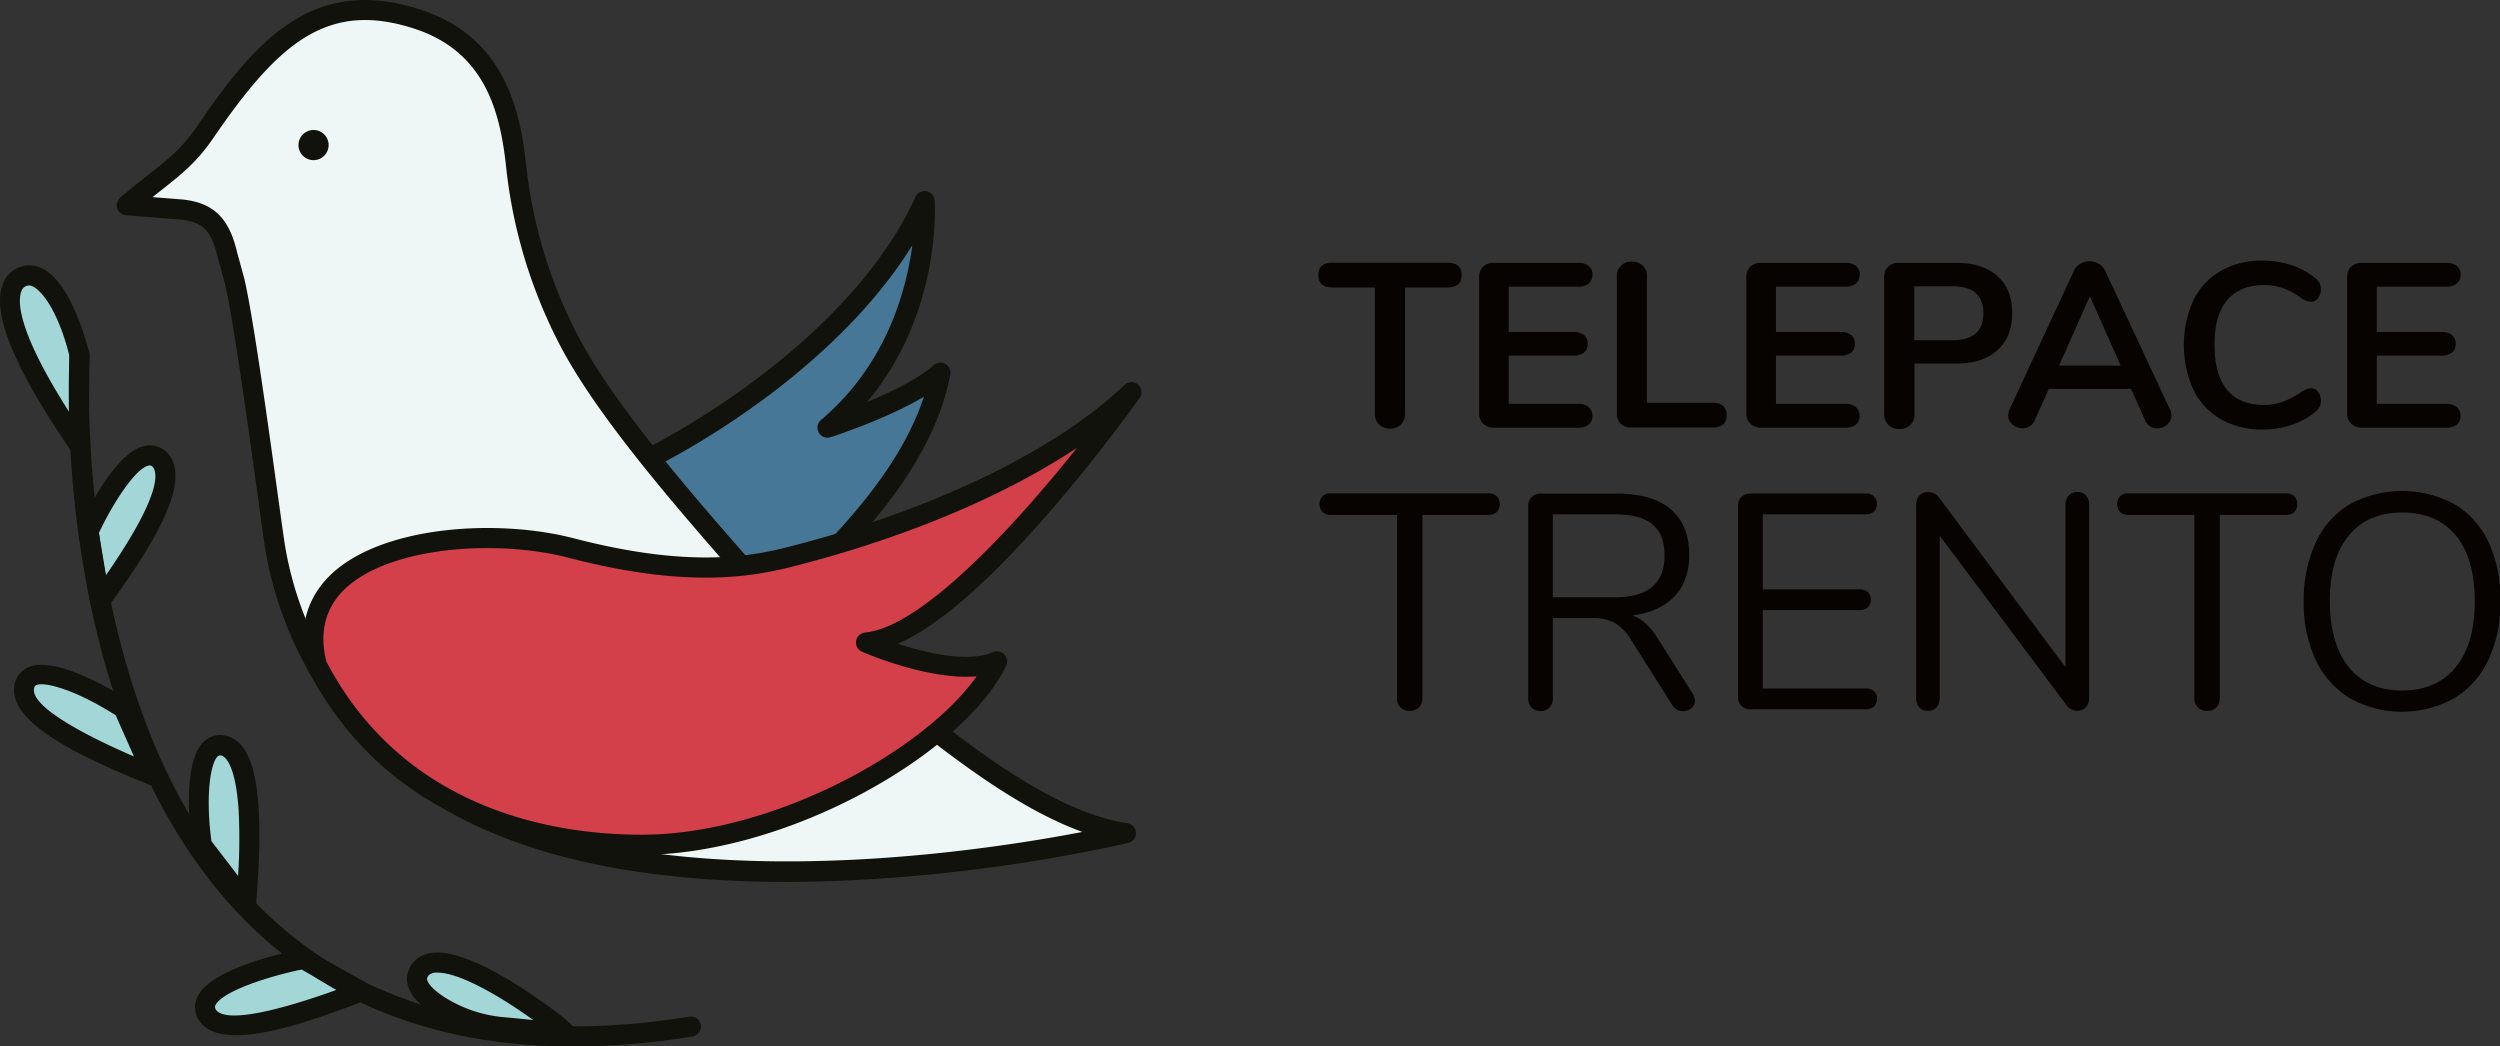 <svg data-name="Livello 1" version="1.1" viewBox="0 0 800 334.88" xmlns="http://www.w3.org/2000/svg">
 <rect x="0" y="0" width="800" height="334.88" fill="#333333" stroke="none"/>
 <defs>
  <style>.cls-1{fill:#eef7f5;}.cls-2{fill:#12120d;}.cls-3{fill:#477797;}.cls-4{fill:#a3d7d7;}.cls-5{fill:#d44049;}.cls-6{isolation:isolate;}.cls-7{fill:#060300;}</style>
 </defs>
 <title>logo_def</title>
 <path class="cls-1" d="m255.4 198.61c33.379 25.851 71.415 62.794 104.85 68.018 0 0-170.69 41.395-238.42-27.344-22.21-22.531 123.44-48.55 133.58-40.675z" stroke-width="1.287"/>
 <path class="cls-2" d="m251.61 282.21c-61.044 0-105.42-13.653-132.03-40.675-4.298-4.349-4.324-9.573-0.103-14.347 11.426-12.868 54.044-22.608 71.763-26.198 2.355-0.476 57.634-11.581 66.178-4.915 6.936 5.366 13.91 11.079 21.296 17.127 27.73 22.737 56.425 46.233 82.083 50.248a3.217 3.217 0 0 1 0.257 6.305 528.22 528.22 0 0 1-94.461 12.186c-5.096 0.18-10.101 0.27-14.978 0.27zm-5.237-81.838c-10.436 0-30.882 2.175-55.717 7.309-35.154 7.245-60.735 16.548-66.783 24.268-1.557 2.007-1.493 3.281 0.283 5.07 54.868 55.691 181.16 37.11 222.2 29.197-23.432-8.505-47.919-28.566-71.724-48.073-7.335-6.009-14.27-11.684-21.116-16.998-0.926-0.528-3.384-0.811-7.116-0.811z" stroke-width="1.287"/>
 <path class="cls-3" d="m300.94 119.25c-10.487 9.329-36.132 17.564-36.132 17.564 34.073-28.875 31.062-72.496 31.062-72.496-18.581 41.241-70 77.566-114.7 94.436 6.189 9.419 11.015 37.741 21.875 43.75 12.662 6.974 39.645-13.781 53.105-15.325 8.338-9.432 38.706-35.669 44.792-67.928z" stroke-width="1.287"/>
 <path class="cls-2" d="m209.35 207.16a15.699 15.699 0 0 1-7.798-1.84c-8.017-4.414-12.7-17.835-16.831-29.673-2.162-6.189-4.208-12.031-6.241-15.132a3.217 3.217 0 0 1 0.901-4.439 3.938 3.938 0 0 1 0.656-0.335c41.266-15.57 94.204-51.239 112.9-92.75a3.243 3.243 0 0 1 4.285-1.57 3.191 3.191 0 0 1 1.866 2.664c0.103 1.634 2.2 36.158-21.63 64.57 7.54-3.127 16.368-7.373 21.347-11.812a3.217 3.217 0 0 1 5.301 2.998c-5.301 28.09-27.987 51.355-40.173 63.849-2.175 2.239-4.053 4.169-5.314 5.61a3.191 3.191 0 0 1-2.059 1.068c-4.568 0.528-11.401 3.77-18.619 7.206-9.972 4.735-20.125 9.586-28.592 9.586zm-23.586-46.735a136.95 136.95 0 0 1 5.031 13.138c3.564 10.217 7.991 22.93 13.858 26.147 6.434 3.539 19.224-2.574 30.522-7.926 7.167-3.397 13.961-6.627 19.404-7.605 1.287-1.39 2.908-3.062 4.748-4.954 10.461-10.719 28.952-29.698 36.312-52.268-12.121 7.206-28.978 12.675-29.853 12.945a3.217 3.217 0 0 1-3.062-5.52c20.833-17.603 27.279-41.176 29.21-55.884-9.561 15.441-23.728 30.638-41.627 44.728a264.65 264.65 0 0 1-64.544 37.2z" stroke-width="1.287"/>
 <path class="cls-1" d="m183.42 111.51c19.88 35.733 70.309 85.994 93.715 115.92-46.864 32.722-124.56 35.026-155.27 11.851a116.18 116.18 0 0 1-33.855-64.184c-1.145-6.846-9.175-69.138-12.958-85.171l-2.355-8.621c-2.136-9.007-5.675-13.241-14.244-14.257l-17.886-1.428c12.327-10.41 18.015-13.125 25.002-23.265 18.915-27.627 36.029-46.607 67.877-36.325 23.393 7.553 29.493 27.138 31.629 46.221a157.55 157.55 0 0 0 18.349 59.255z" stroke-width="1.287"/>
 <path class="cls-2" d="m182.52 257.93c-26.134 0-49.013-5.765-62.601-16.02l-0.296-0.257a118.54 118.54 0 0 1-34.743-65.959c-0.322-1.866-1.107-7.54-2.188-15.441-2.985-21.682-7.991-57.904-10.732-69.562l-2.329-8.48c-1.969-8.338-4.658-11.092-11.581-11.915l-17.757-1.415a3.204 3.204 0 0 1-2.934-3.461 3.243 3.243 0 0 1 1.119-2.2c3.474-2.934 6.434-5.263 9.007-7.309 6.653-5.237 10.68-8.403 15.441-15.312 18.607-27.189 36.827-48.768 71.518-37.573 26.07 8.415 31.783 30.573 33.829 48.897a153.72 153.72 0 0 0 18.015 58.033c12.983 23.342 39.298 53.105 62.511 79.355 11.8 13.357 22.943 25.954 30.882 36.158a3.243 3.243 0 0 1-0.566 4.542l-0.129 0.077c-22.21 15.505-53.311 25.516-85.338 27.46-3.77 0.219-7.476 0.386-11.13 0.386zm-58.573-21.039c28.618 21.386 101.65 20.588 148.51-10.114-7.656-9.548-17.822-21.051-28.528-33.147-23.432-26.507-49.991-56.54-63.309-80.5a160.05 160.05 0 0 1-18.748-60.478c-1.956-17.461-6.974-36.274-29.415-43.518-27.833-9.007-43.467 4.761-64.222 35.077-5.289 7.721-10.088 11.504-16.728 16.728l-2.689 2.136c9.882 0.785 9.972 0.798 10.037 0.811 9.535 1.132 14.45 5.971 16.985 16.728l2.329 8.518c2.844 12.018 7.875 48.472 10.873 70.257 1.042 7.515 1.866 13.434 2.162 15.21a112.28 112.28 0 0 0 32.748 62.228z" stroke-width="1.287"/>
 <path class="cls-4" d="m7.87 219.32c3.243-11.04 31.757 7.463 31.757 7.463l9.522 21.437c-0.528-0.592-44.496-16.175-41.279-28.901z" stroke-width="1.287"/>
 <path class="cls-2" d="m49.15 251.49a3.127 3.127 0 0 1-1.647-0.463l-2.11-0.875c-20.524-8.39-43.75-19.494-40.636-31.551v-0.116a7.721 7.721 0 0 1 4.8-5.147c9.123-3.371 28.09 8.467 31.796 10.873a3.294 3.294 0 0 1 1.197 1.39l9.522 21.437a3.23 3.23 0 0 1-2.947 4.529zm-1.557-0.425m-0.824-0.643m-35.849-30.239c-1.506 6.55 20.846 17.127 31.937 21.875l-5.829-13.164c-13.061-8.312-22.608-10.693-25.259-9.715a1.287 1.287 0 0 0-0.849 1.004z" stroke-width="1.287"/>
 <path class="cls-4" d="m9.363 88.075c10.062 0 16.162 25.491 16.162 25.491l-0.257 28.669c-0.167-0.721-27.318-37.625-21.09-50.75a5.79 5.79 0 0 1 5.186-3.41z" stroke-width="1.287"/>
 <path class="cls-2" d="m25.216 145.5a3.23 3.23 0 0 1-2.869-1.763c-0.167-0.27-0.528-0.798-1.042-1.557-17.706-26.186-24.268-43.248-20.086-52.024a9.007 9.007 0 0 1 8.068-5.25c5.559 0 10.526 4.98 14.772 14.695a86.548 86.548 0 0 1 4.491 13.267 3.165 3.165 0 0 1 0.09 0.772l-0.257 28.682a3.204 3.204 0 0 1-2.869 3.165zm-15.994-54.16a2.574 2.574 0 0 0-2.252 1.57c-1.287 2.728-2.149 11.787 15.068 38.77l0.193-17.693c-3.783-15.441-9.947-22.634-12.958-22.647z" stroke-width="1.287"/>
 <path class="cls-4" d="m50.938 146.91c-8.66-7.579-22.621 23.162-22.621 23.162l3.706 22.222c0.142-0.708 28.437-36.39 18.915-45.384z" stroke-width="1.287"/>
 <path class="cls-2" d="m32.023 195.52a3.204 3.204 0 0 1-3.165-2.651l-3.719-22.21a3.32 3.32 0 0 1 0.244-1.866c1.814-4.002 11.349-24.037 20.82-26.083a7.721 7.721 0 0 1 6.91 1.776l0.09 0.077c9.007 8.57-4.298 29.814-16.96 47.366-0.54 0.746-1.094 1.531-1.287 1.827a3.191 3.191 0 0 1-2.934 1.763zm3.178-2.676m-3.551-22.3c1.004 6.035 1.737 10.371 2.252 13.511 18.774-27.022 16.252-33.379 14.875-34.743a1.197 1.197 0 0 0-1.21-0.322c-4.478 0.939-11.954 13.086-15.917 21.54z" stroke-width="1.287"/>
 <path class="cls-4" d="m71.231 238.63c-11.375-1.724-6.627 31.937-6.627 31.937l14.154 18.529c-0.296-0.772 5.353-48.061-7.528-50.467z" stroke-width="1.287"/>
 <path class="cls-2" d="m78.848 292.27a3.153 3.153 0 0 1-2.574-1.287l-14.154-18.529a3.204 3.204 0 0 1-0.631-1.506c-0.618-4.375-3.346-26.572 3.564-33.456a7.605 7.605 0 0 1 6.73-2.162h0.129c9.573 1.827 12.752 17.539 10.294 50.956-0.077 0.991-0.154 2.02-0.167 2.406a3.217 3.217 0 0 1-2.934 3.487h-0.27zm2.96-4.478m-14.077-18.542 8.454 11.028a178.86 178.86 0 0 0 0.18-20.846c-0.772-12.289-3.397-17.178-5.61-17.68a1.287 1.287 0 0 0-1.184 0.386c-2.033 2.007-3.95 11.71-1.904 27.112z" stroke-width="1.287"/>
 <path class="cls-4" d="m65.981 324.21c-4.903-10.397 31.024-17.346 31.024-17.346l18.452 10.384c-0.733-0.129-43.377 18.594-49.476 6.961z" stroke-width="1.287"/>
 <path class="cls-2" d="m75.593 331.27c-5.855 0-10.294-1.57-12.404-5.559a0.721 0.721 0 0 1 0-0.103 7.605 7.605 0 0 1 0.116-6.871c4.594-9.007 28.463-14.09 33.198-15.004a3.23 3.23 0 0 1 2.188 0.36l18.465 10.384a3.217 3.217 0 0 1-0.901 5.945c-0.36 0.116-1.287 0.489-2.213 0.836-13.318 5.031-28.026 10.011-38.448 10.011zm-6.678-8.441c3.307 6.022 28.193-2.226 38.95-6.138l-11.349-6.434c-10.474 2.149-25.285 6.91-27.55 11.362a1.21 1.21 0 0 0 0 1.184z" stroke-width="1.287"/>
 <path class="cls-4" d="m134.77 309.96c-3.693 4.414 0.965 8.904 6.434 12.314a44.947 44.947 0 0 0 19.803 6.434c5.147 0.463 11.967 1.145 20.086 2.11 0.836-0.515-37.548-30.599-46.323-20.858z" stroke-width="1.287"/>
 <path class="cls-2" d="m181.16 334.04h-0.386c-6.82-0.824-13.537-1.531-19.983-2.11a48.562 48.562 0 0 1-21.206-6.897c-5.636-3.474-8.66-6.91-9.252-10.513a8.12 8.12 0 0 1 1.969-6.614l0.077-0.09c2.895-3.204 7.721-3.86 14.232-1.891 7.965 2.381 17.397 8.145 23.908 12.572 13.408 9.097 13.704 11.002 13.833 11.812a3.23 3.23 0 0 1-2.676 3.706 3.346 3.346 0 0 1-0.515 0zm-43.969-21.965c-0.605 0.759-0.54 1.184-0.502 1.403 0.09 0.566 0.824 2.702 6.266 6.061a42.322 42.322 0 0 0 18.401 5.971c3.05 0.27 6.151 0.579 9.303 0.901-8.917-6.434-22.994-15.158-30.689-15.171a3.86 3.86 0 0 0-2.779 0.836z" stroke-width="1.287"/>
 <path class="cls-2" d="m183.41 334.88c-40.417 0-73.937-11.89-99.969-35.528-19.7-17.886-45.5-52.629-56.489-116.59a334.56 334.56 0 0 1-4.722-69.331 3.223 3.223 0 0 1 6.434 0.399c-0.077 1.197-6.755 120.96 59.088 180.78 24.809 22.518 56.901 33.842 95.697 33.842a232.69 232.69 0 0 0 37.097-3.127 3.219 3.219 0 1 1 1.016 6.357 240.26 240.26 0 0 1-38.153 3.204z" stroke-width="1.287"/>
 <path class="cls-5" d="m101.41 212.89c-10.088-38.809 48.318-46.092 81.529-37.432 40.173 10.474 60.619 5.211 72.998 1.969 40.572-10.616 81.735-28.656 106.11-51.805 0 0-54.289 77.103-84.926 80.037 0 0 27.936 12.25 41.974 5.983-12.932 27.022-68.469 58.728-113.78 58.728-31.448-0.051-79.11-9.805-103.91-57.48z" stroke-width="1.287"/>
 <path class="cls-2" d="m205.34 273.54c-28.399 0-80.024-7.721-106.8-59.191a3.86 3.86 0 0 1-0.257-0.669c-2.998-11.581-0.54-21.682 7.103-29.325 15.93-15.93 53.066-18.632 78.351-12.07 39.542 10.294 59.461 5.147 71.377 1.982 44.741-11.722 82.906-30.329 104.7-51.046a3.243 3.243 0 0 1 4.555 0 3.204 3.204 0 0 1 0.296 4.156c-0.142 0.193-13.884 19.649-31.204 39.195-18.336 20.781-33.79 34.022-46.156 39.452 9.612 3.101 22.917 6.022 30.445 2.664a3.217 3.217 0 0 1 4.246 1.647 3.14 3.14 0 0 1 0 2.676c-6.562 13.704-23.805 29.004-46.13 40.932-23.303 12.456-49.039 19.597-70.527 19.597zm-100.91-61.855c25.246 48.215 74.04 55.421 100.91 55.421 41.421 0 90.073-26.482 107.16-50.673-15.441 1.287-35.643-7.438-36.66-7.875a3.217 3.217 0 0 1-1.66-4.233 3.268 3.268 0 0 1 2.651-1.917c18.233-1.75 48.073-34.357 67.787-59.088-22.711 15.068-53.426 28.154-87.873 37.175-12.507 3.281-33.456 8.763-74.632-1.969-23.676-6.176-58.329-3.487-72.175 10.358q-8.917 9.007-5.507 22.801z" stroke-width="1.287"/>
 <path class="cls-2" d="m105.16 46.423a4.825 4.825 0 0 1-4.825 4.825 4.825 4.825 0 0 1-4.825-4.825 4.825 4.825 0 0 1 4.825-4.825 4.825 4.825 0 0 1 4.825 4.825z" fill="#12120d" stroke-width="1.287"/>
 <g transform="matrix(1.287 0 0 1.287 -98.725 -90.219)" data-name="TELEPACE TRENTO">
  <g class="cls-6">
   <g class="cls-6">
    <path class="cls-7" d="m419.57 175.64a3.68 3.68 0 0 1-1-2.7v-31.37h-10.57q-3.5 0-3.49-3.07c0-2.06 1.16-3.08 3.49-3.08h28.63c2.32 0 3.49 1 3.49 3.08s-1.17 3.07-3.49 3.07h-10.58v31.37a3.65 3.65 0 0 1-1 2.7 3.61 3.61 0 0 1-2.7 1 3.72 3.72 0 0 1-2.78-1z"/>
    <path class="cls-7" d="m445.48 175.43a3.43 3.43 0 0 1-1-2.61v-33.82a3.47 3.47 0 0 1 1-2.61 3.63 3.63 0 0 1 2.64-0.93h21a4.06 4.06 0 0 1 2.61 0.75 2.62 2.62 0 0 1 0.93 2.15 2.76 2.76 0 0 1-0.93 2.24 4 4 0 0 1-2.61 0.78h-17.28v11.27h16.08a4.07 4.07 0 0 1 2.62 0.75 2.69 2.69 0 0 1 0.93 2.21 2.61 2.61 0 0 1-0.93 2.15 4.07 4.07 0 0 1-2.62 0.76h-16.08v12h17.25a4 4 0 0 1 2.61 0.78 2.78 2.78 0 0 1 0.93 2.24 2.61 2.61 0 0 1-0.93 2.15 4.06 4.06 0 0 1-2.61 0.75h-21a3.63 3.63 0 0 1-2.61-1.01z"/>
    <path class="cls-7" d="m479.66 175.43a3.43 3.43 0 0 1-0.93-2.55v-34a3.48 3.48 0 0 1 3.71-3.71 3.73 3.73 0 0 1 2.76 1 3.65 3.65 0 0 1 1 2.7v31.37h16.32c2.32 0 3.49 1 3.49 3.08s-1.17 3.07-3.49 3.07h-20.25a3.53 3.53 0 0 1-2.61-0.96z"/>
    <path class="cls-7" d="m511.92 175.43a3.43 3.43 0 0 1-1-2.61v-33.82a3.47 3.47 0 0 1 1-2.61 3.63 3.63 0 0 1 2.64-0.93h21a4.06 4.06 0 0 1 2.61 0.75 2.62 2.62 0 0 1 0.93 2.15 2.76 2.76 0 0 1-0.93 2.24 4 4 0 0 1-2.61 0.78h-17.28v11.27h16.09a4.06 4.06 0 0 1 2.61 0.75 2.69 2.69 0 0 1 0.93 2.21 2.61 2.61 0 0 1-0.93 2.15 4.06 4.06 0 0 1-2.61 0.76h-16.09v12h17.25a4 4 0 0 1 2.61 0.78 2.78 2.78 0 0 1 0.93 2.24 2.61 2.61 0 0 1-0.93 2.15 4.06 4.06 0 0 1-2.61 0.75h-21a3.63 3.63 0 0 1-2.61-1.01z"/>
    <path class="cls-7" d="m546.19 175.7a3.72 3.72 0 0 1-1-2.76v-33.94a3.5 3.5 0 0 1 1-2.61 3.64 3.64 0 0 1 2.65-0.93h14.29q6.55 0 10.22 3.28t3.66 9.21q0 5.91-3.66 9.23t-10.22 3.31h-10.4v12.49a3.5 3.5 0 0 1-3.78 3.77 3.68 3.68 0 0 1-2.76-1.05zm23.67-27.7q0-6.74-7.72-6.73h-9.47v13.43h9.47q7.71 0 7.72-6.7z"/>
    <path class="cls-7" d="m616.62 173.4a2.89 2.89 0 0 1-1.08 2.27 3.65 3.65 0 0 1-2.46 0.93 3.34 3.34 0 0 1-1.75-0.5 3.23 3.23 0 0 1-1.27-1.54l-3.49-7.78h-20.44l-3.49 7.78a3.25 3.25 0 0 1-1.28 1.54 3.39 3.39 0 0 1-1.8 0.5 3.71 3.71 0 0 1-2.44-0.93 2.88 2.88 0 0 1-1.1-2.27 3.65 3.65 0 0 1 0.35-1.51l16-34.44a3.77 3.77 0 0 1 1.6-1.77 4.6 4.6 0 0 1 4.58 0 3.77 3.77 0 0 1 1.6 1.77l16.09 34.44a3.65 3.65 0 0 1 0.38 1.51zm-27.94-12.4h15.32l-7.66-17.25z"/>
    <path class="cls-7" d="m628.9 174.33a17 17 0 0 1-6.82-7.32 27.24 27.24 0 0 1 0-22.27 17.06 17.06 0 0 1 6.82-7.29 20.49 20.49 0 0 1 10.37-2.55 22.26 22.26 0 0 1 7.2 1.13 18.74 18.74 0 0 1 6 3.28 3.3 3.3 0 0 1 1 1.22 3.83 3.83 0 0 1 0.29 1.57 3.33 3.33 0 0 1-0.7 2.15 2.08 2.08 0 0 1-1.68 0.87 4.24 4.24 0 0 1-2.38-0.82 17.31 17.31 0 0 0-4.65-2.58 14.9 14.9 0 0 0-4.76-0.73q-6 0-9.15 3.78t-3.1 11.09q0 7.38 3.1 11.15t9.15 3.78a13.57 13.57 0 0 0 4.62-0.76 22 22 0 0 0 4.79-2.55 7.85 7.85 0 0 1 1.16-0.58 3.16 3.16 0 0 1 1.22-0.24 2.06 2.06 0 0 1 1.68 0.88 3.28 3.28 0 0 1 0.7 2.14 3.85 3.85 0 0 1-0.29 1.54 3.15 3.15 0 0 1-1 1.25 18.55 18.55 0 0 1-6 3.28 22.26 22.26 0 0 1-7.2 1.14 20.4 20.4 0 0 1-10.37-2.56z"/>
    <path class="cls-7" d="m661.31 175.43a3.43 3.43 0 0 1-1-2.61v-33.82a3.47 3.47 0 0 1 1-2.61 3.64 3.64 0 0 1 2.65-0.93h21a4.09 4.09 0 0 1 2.62 0.75 2.62 2.62 0 0 1 0.93 2.15 2.76 2.76 0 0 1-0.93 2.24 4 4 0 0 1-2.62 0.78h-17.29v11.27h16.09a4.06 4.06 0 0 1 2.61 0.75 2.69 2.69 0 0 1 0.93 2.21 2.61 2.61 0 0 1-0.93 2.15 4.06 4.06 0 0 1-2.61 0.76h-16.09v12h17.25a4 4 0 0 1 2.62 0.78 2.78 2.78 0 0 1 0.93 2.24 2.61 2.61 0 0 1-0.93 2.15 4.09 4.09 0 0 1-2.62 0.75h-20.92a3.64 3.64 0 0 1-2.69-1.01z"/>
    <path class="cls-7" d="m424.94 246a3.11 3.11 0 0 1-0.88-2.32v-45.55h-16.36a3.06 3.06 0 0 1-2.13-0.68 3 3 0 0 1 0-4 3.06 3.06 0 0 1 2.13-0.68h39a3 3 0 0 1 2.13 0.68 2.93 2.93 0 0 1 0 4 3 3 0 0 1-2.13 0.68h-16.32v45.52a3.21 3.21 0 0 1-0.84 2.32 3 3 0 0 1-2.28 0.87 3.13 3.13 0 0 1-2.32-0.84z"/>
    <path class="cls-7" d="m498.12 244.33a2.3 2.3 0 0 1-0.88 1.87 3.06 3.06 0 0 1-2 0.72 3.09 3.09 0 0 1-2.74-1.52l-10.2-16.14a12.28 12.28 0 0 0-4.11-4.3 12.1 12.1 0 0 0-5.79-1.18h-9.6v19.87a3.21 3.21 0 0 1-0.8 2.35 2.9 2.9 0 0 1-2.2 0.87 3 3 0 0 1-2.29-0.87 3.25 3.25 0 0 1-0.83-2.32v-47.8a2.94 2.94 0 0 1 0.87-2.21 3.25 3.25 0 0 1 2.32-0.83h18.88q8.75 0 13.36 3.88t4.6 11.41q0 6.41-3.69 10.28t-10.54 4.72a9.08 9.08 0 0 1 3.42 2 17.76 17.76 0 0 1 3.05 3.8l8.67 13.7a3.18 3.18 0 0 1 0.5 1.7zm-19.94-25.72c4.16 0 7.26-0.86 9.32-2.59s3.08-4.34 3.08-7.84-1-6-3-7.69-5.15-2.51-9.36-2.51h-15.42v20.63z"/>
    <path class="cls-7" d="m509.72 245.63a2.94 2.94 0 0 1-0.87-2.21v-47.57a2.94 2.94 0 0 1 0.87-2.21 3.26 3.26 0 0 1 2.32-0.83h28.47a3.06 3.06 0 0 1 2.13 0.68 2.77 2.77 0 0 1 0 3.81 3.11 3.11 0 0 1-2.13 0.68h-25.51v18.65h24a3.11 3.11 0 0 1 2.13 0.68 2.77 2.77 0 0 1 0 3.81 3.06 3.06 0 0 1-2.13 0.68h-24v19.49h25.5a3.15 3.15 0 0 1 2.13 0.65 2.38 2.38 0 0 1 0.76 1.94 2.42 2.42 0 0 1-0.76 1.9 3.06 3.06 0 0 1-2.13 0.68h-28.5a3.22 3.22 0 0 1-2.28-0.83z"/>
    <path class="cls-7" d="m595.38 193.3a3.4 3.4 0 0 1 0.76 2.32v48a3.31 3.31 0 0 1-0.79 2.32 2.92 2.92 0 0 1-2.25 0.87 3.18 3.18 0 0 1-2.51-1.29l-31.59-42.21v40.34a3.27 3.27 0 0 1-0.8 2.32 2.79 2.79 0 0 1-2.17 0.87 2.69 2.69 0 0 1-2.13-0.87 3.45 3.45 0 0 1-0.76-2.32v-48a3.32 3.32 0 0 1 0.8-2.32 2.89 2.89 0 0 1 2.25-0.87 3.24 3.24 0 0 1 2.58 1.29l31.51 42.25v-40.38a3.32 3.32 0 0 1 0.8-2.32 2.82 2.82 0 0 1 2.17-0.87 2.66 2.66 0 0 1 2.13 0.87z"/>
    <path class="cls-7" d="m623.2 246a3.11 3.11 0 0 1-0.88-2.32v-45.55h-16.32a3 3 0 0 1-2.13-0.68 3 3 0 0 1 0-4 3 3 0 0 1 2.13-0.68h39a3 3 0 0 1 2.13 0.68 2.93 2.93 0 0 1 0 4 3 3 0 0 1-2.13 0.68h-16.36v45.52a3.21 3.21 0 0 1-0.84 2.32 3 3 0 0 1-2.28 0.87 3.13 3.13 0 0 1-2.32-0.84z"/>
    <path class="cls-7" d="m661 243.72a22 22 0 0 1-8.49-9.51 33.19 33.19 0 0 1-3-14.54 33.92 33.92 0 0 1 2.99-14.67 21.46 21.46 0 0 1 8.44-9.51 27.4 27.4 0 0 1 26.11 0 21.54 21.54 0 0 1 8.45 9.51 33.9 33.9 0 0 1 2.93 14.58 33.39 33.39 0 0 1-3 14.57 21.9 21.9 0 0 1-8.49 9.55 26.8 26.8 0 0 1-26 0zm26.28-7.72q4.76-5.75 4.75-16.4t-4.71-16.37q-4.73-5.7-13.32-5.7t-13.28 5.74q-4.77 5.73-4.72 16.33t4.72 16.4q4.75 5.79 13.28 5.79t13.28-5.79z"/>
   </g>
  </g>
 </g>
</svg>

